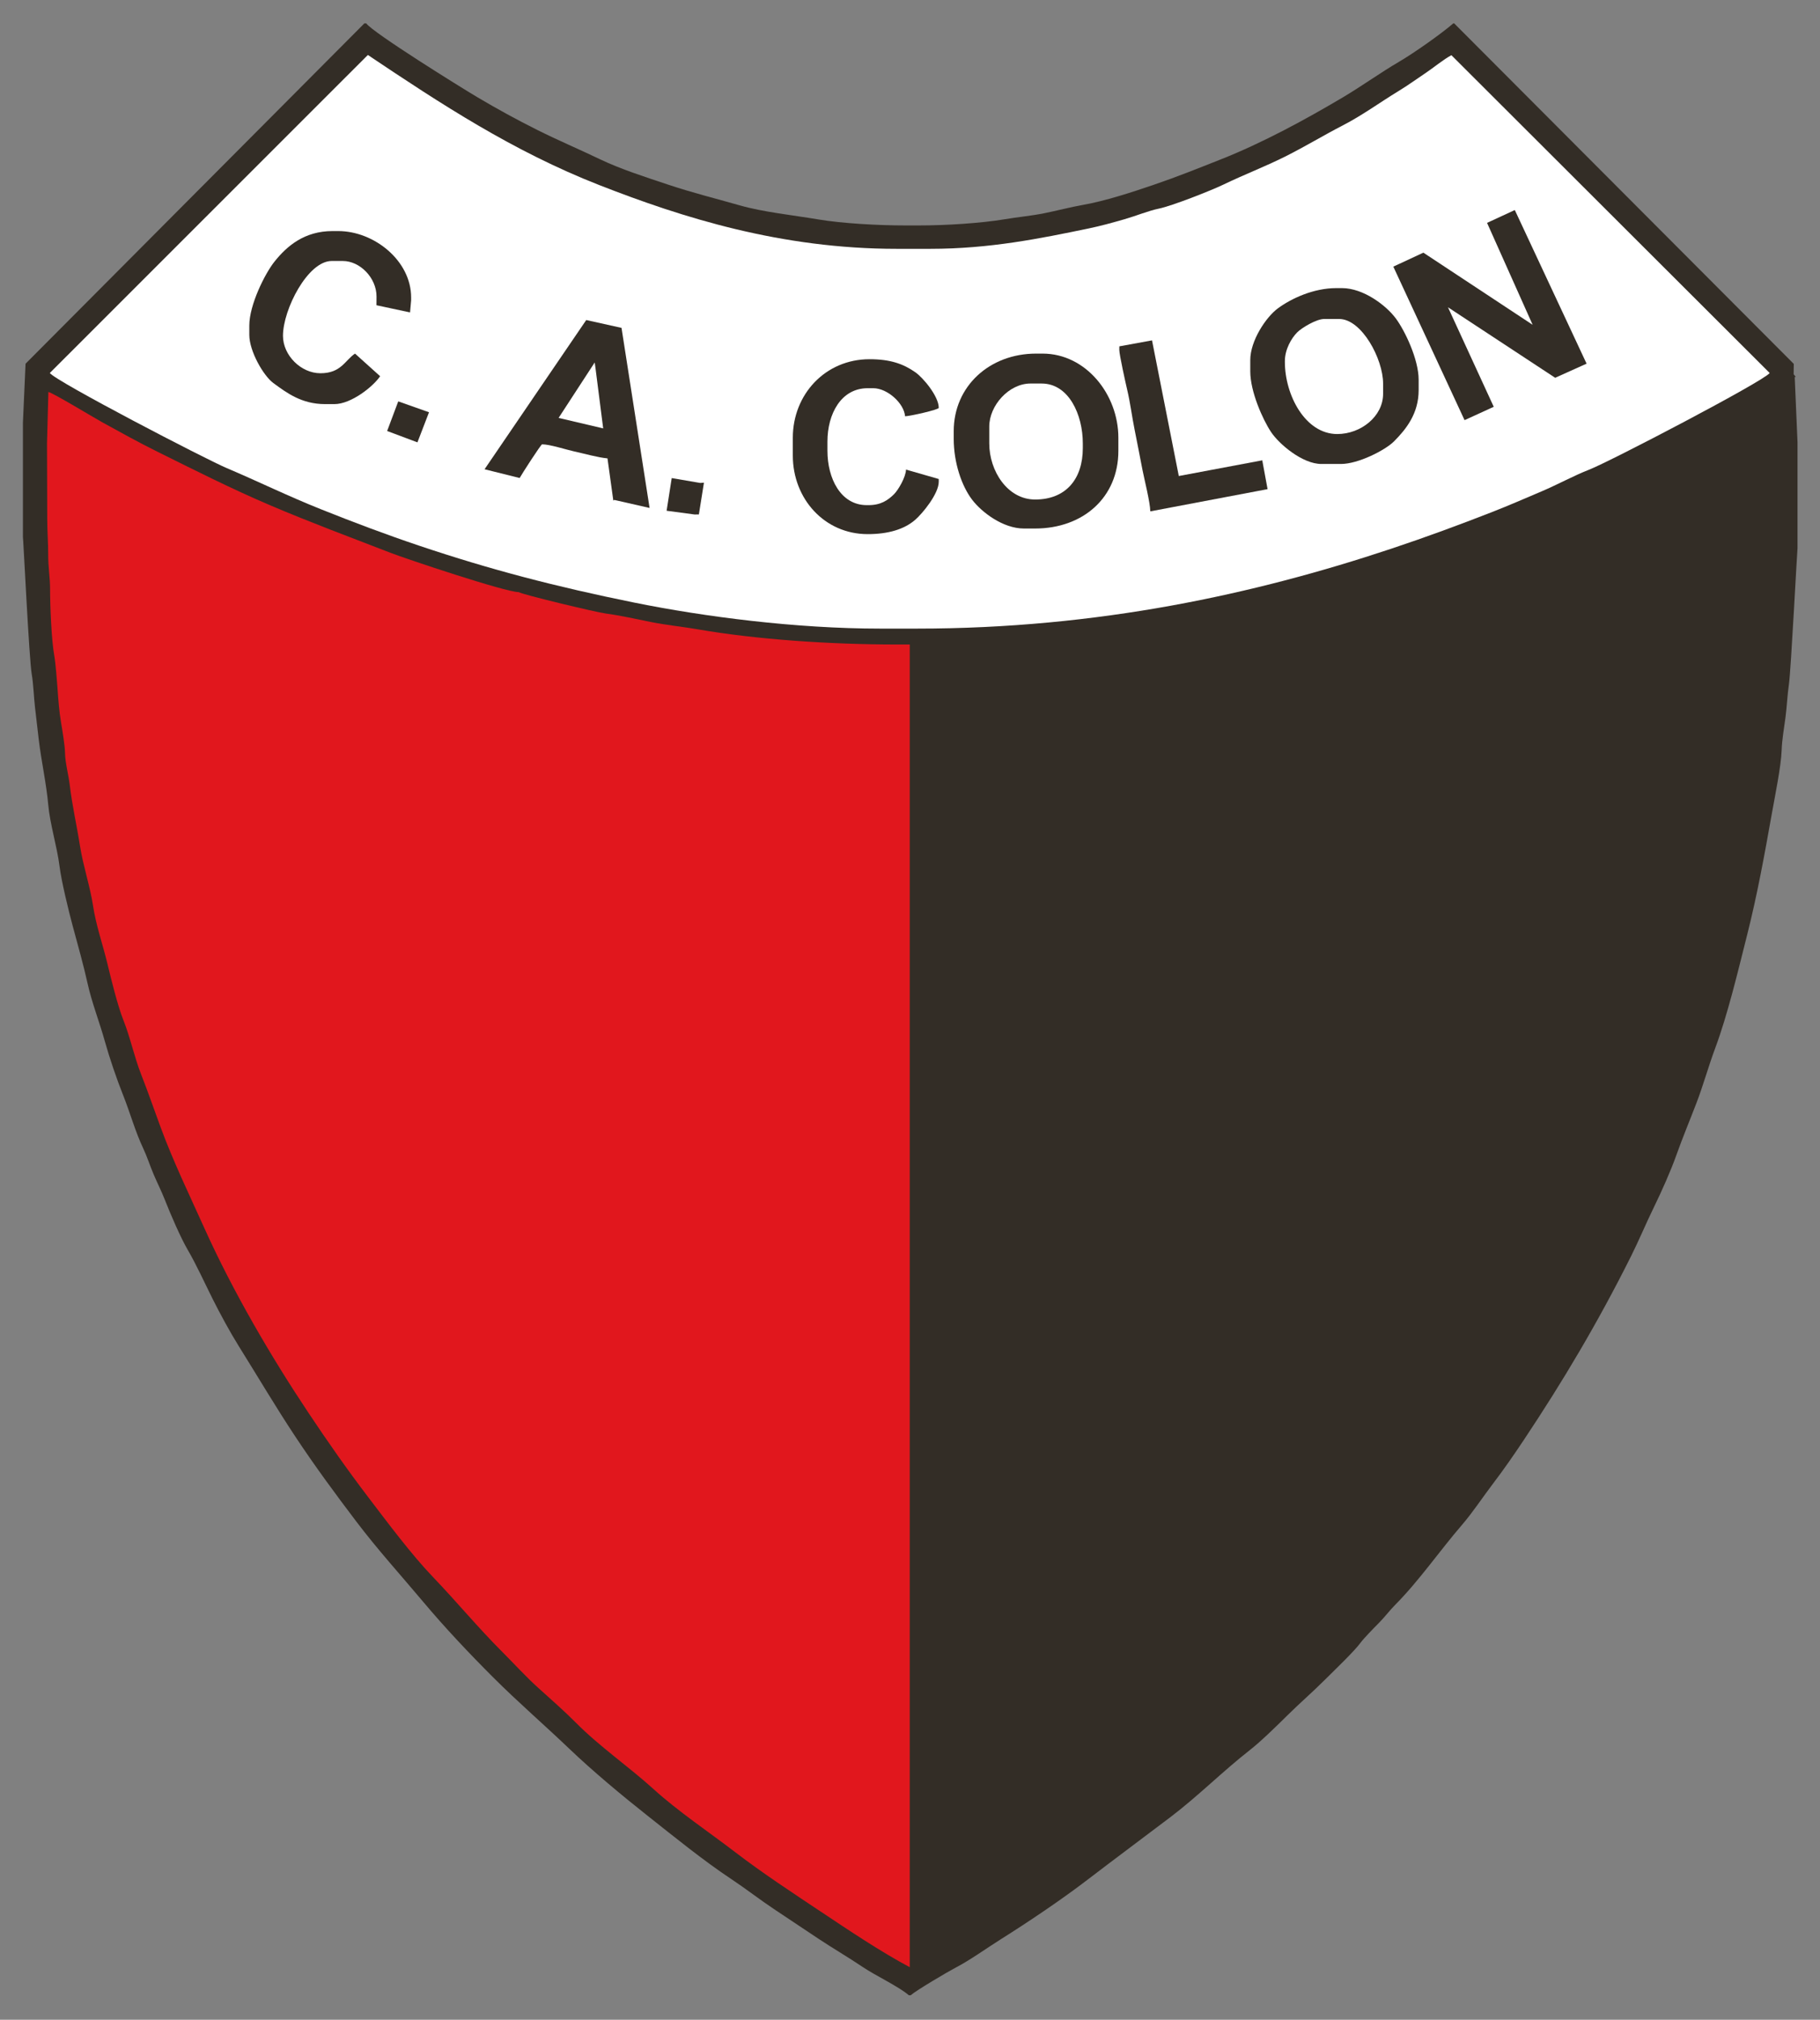 <?xml version="1.0" encoding="utf-8"?>
<!-- Generator: Adobe Illustrator 16.0.0, SVG Export Plug-In . SVG Version: 6.00 Build 0)  -->
<!DOCTYPE svg PUBLIC "-//W3C//DTD SVG 1.1//EN" "http://www.w3.org/Graphics/SVG/1.1/DTD/svg11.dtd">
<svg version="1.1" id="Capa_2" xmlns="http://www.w3.org/2000/svg" xmlns:xlink="http://www.w3.org/1999/xlink" x="0px" y="0px"
	 width="612px" height="679px" viewBox="0 0 612 679" enable-background="new 0 0 612 679" xml:space="preserve">
<rect x="0" y="0" width="612" height="679" fill="#808080" stroke="none"/>
<g>
	<path fill-rule="evenodd" clip-rule="evenodd" fill="#332D26" d="M7.706,142.141v38.364c0.117,0.185,2.098,41.245,2.957,46.1
		c0.563,3.187,0.74,8.079,1.103,11.162c0.441,3.743,0.84,7.323,1.279,10.985c0.851,7.106,2.551,14.766,3.165,21.68
		c0.592,6.666,2.952,14.018,3.799,20.73c0.647,5.131,3.018,14.87,4.429,20.101c1.676,6.21,3.65,13.167,5.044,19.485
		c1.37,6.206,3.97,12.86,5.718,19.126c1.622,5.813,4.047,12.898,6.21,18.32c2.287,5.73,4.075,12.231,6.721,17.809
		c1.286,2.708,2.31,5.921,3.512,8.753c1.209,2.851,2.654,5.697,3.757,8.509c1.902,4.848,5.307,12.784,7.802,17.044
		c2.771,4.729,5.752,11.266,8.256,16.273c2.521,5.041,5.917,11.3,8.852,15.994c6.513,10.419,12.272,20.223,19,30.377
		c6.586,9.939,13.36,19.131,20.508,28.555c7.247,9.551,14.848,17.89,22.443,26.936c7.333,8.735,15.542,17.425,23.595,25.468
		c8.436,8.426,16.948,15.738,25.487,23.893c7.96,7.604,17.746,15.76,26.437,22.629c8.831,6.983,18.761,15.063,28.117,21.264
		c4.89,3.24,9.508,6.858,14.409,10.124c4.983,3.321,9.796,6.529,14.913,9.936c5.002,3.329,10.096,6.269,14.971,9.562
		c4.163,2.813,12.087,6.543,15.414,9.434h0.629c1.929-1.677,12.438-7.891,15.202-9.331c4.87-2.538,10.301-6.473,15.064-9.468
		c9.324-5.863,20.443-13.331,29.102-19.965c9.35-7.164,18.58-14.002,27.957-21.109c9.266-7.024,17.634-15.447,26.606-22.457
		c3.854-3.011,9.176-8.235,12.756-11.777c4.137-4.095,8.463-7.821,12.588-11.944c2.964-2.963,9.902-9.567,12.031-12.501
		c0.979-1.347,4.521-5,5.899-6.367c2.096-2.078,3.728-4.33,5.823-6.442c7.938-7.995,14.902-18.129,22.327-26.735
		c3.652-4.232,7.074-9.459,10.534-13.999c3.508-4.605,6.963-9.598,10.151-14.379c13.305-19.951,25.062-39.722,36.175-61.949
		c2.745-5.489,5.073-11.137,7.808-16.724c2.419-4.939,5.521-11.888,7.392-17.141c2.14-6.01,4.564-11.807,6.826-17.703
		c2.267-5.906,4.048-12.387,6.247-18.284c4.242-11.372,7.658-25.839,10.797-38.263c3.328-13.175,5.762-26.473,8.299-40.761
		c0.991-5.585,3.109-15.873,3.287-21.242c0.114-3.479,0.811-7.479,1.283-10.98c0.458-3.387,0.65-7.744,1.156-11.108
		c0.685-4.555,2.798-45.684,2.899-45.843v-35.535l-0.944-22.001l0.36-0.049l-0.72-0.868l0.045-3.497L488.996,7.865h-0.314
		c-4.104,3.565-13.413,10.088-18.237,12.901c-6.164,3.594-12.425,8.127-18.873,11.951c-12.46,7.387-26.855,15.25-41.088,20.875
		c-7.702,3.044-14.375,5.75-22.587,8.553c-7.031,2.4-16.307,5.458-24.028,6.797c-3.645,0.632-8.74,1.944-12.675,2.737
		c-4.403,0.888-8.719,1.253-13.38,2.034c-8.011,1.342-19.823,2.075-28.751,2.075h-4.719c-8.954,0-21.096-0.663-29.127-2.014
		c-8.745-1.47-18.458-2.456-26.421-4.72c-8.578-2.439-16.013-4.275-24.152-6.988c-7.385-2.462-16.029-5.241-22.7-8.44
		c-7.271-3.488-14.199-6.403-21.226-9.913c-6.904-3.449-13.642-7.144-20.142-10.997c-5.638-3.342-35.062-21.629-37.424-24.852
		h-0.629L8.593,122.273L7.706,142.141z"/>
	<path fill-rule="evenodd" clip-rule="evenodd" fill="#E1171D" d="M15.808,149.057l0.077,25.474c0,3.973,0.333,8.23,0.318,11.631
		c-0.021,4.479,0.631,8.102,0.633,11.631c0.004,6.04,0.449,17.329,1.439,22.774c0.4,2.201,0.942,8.944,1.07,10.879
		c0.231,3.468,0.563,7.771,1.132,11.133c0.464,2.747,1.353,8.067,1.388,10.562c0.044,3.191,1.192,7.44,1.578,10.687
		c0.852,7.166,2.38,13.687,3.484,20.731c0.992,6.335,3.445,13.804,4.348,19.867c0.976,6.555,3.332,13.262,4.81,19.405
		c1.264,5.249,3.466,14.247,5.407,19.124c2.335,5.867,3.635,12.299,5.972,18.243c2.323,5.91,4.359,11.829,6.521,17.694
		c4.326,11.734,9.762,22.931,14.747,34c9.639,21.396,22.5,43.334,35.041,62.14c6.605,9.905,12.974,18.998,20.093,28.342
		c6.454,8.47,14.487,19.239,21.69,26.744c7.969,8.3,15.058,16.926,23.285,25.149c3.951,3.95,8.023,8.432,12.106,12.111
		c4.209,3.793,8.796,7.806,12.744,11.789c7.912,7.982,17.794,14.771,26.112,22.323c8.197,7.443,18.567,14.377,27.515,21.236
		c9.041,6.932,18.985,13.446,28.586,19.851c9.117,6.081,20.43,13.675,30.01,18.742V216.668h-4.089
		c-22.894,0-47.414-1.691-67.239-5.11c-5.006-0.863-10.542-1.424-15.517-2.413c-4.782-0.95-10.76-2.303-15.357-2.888
		c-3.125-0.396-28.046-6.368-29.288-7.199c-4.472,0-37.791-11.16-43.093-13.211c-13.932-5.388-26.864-10.189-40.369-15.933
		c-13.165-5.6-25.599-11.904-38.171-18.131c-6.219-3.08-12.38-6.498-18.458-9.85c-2.914-1.607-16.338-9.752-18.065-10.169
		L15.808,149.057z"/>
	<path fill-rule="evenodd" clip-rule="evenodd" fill="#FFFFFF" d="M16.75,125.396c2.132,2.879,52.25,28.896,59.431,31.94
		c10.706,4.54,20.632,9.436,31.743,13.865c11.121,4.434,21.563,8.393,33.278,12.33c23.63,7.94,45.707,13.709,72.156,19.062
		c23.608,4.777,54.395,8.729,82.493,8.729h12.582c60.789,0,113.617-11.599,159.369-26.847c12.058-4.02,22.836-8.006,34.134-12.418
		c5.546-2.166,10.9-4.516,16.418-6.857c5.323-2.258,10.927-5.331,15.982-7.293c6.991-2.713,58.66-29.691,60.747-32.51
		L488.052,18.557c-2.633,1.392-6.023,4.226-8.745,6.038c-3.132,2.085-5.743,4.02-9.06,6.037c-6.289,3.826-12.119,8.125-18.685,11.51
		c-6.431,3.314-12.671,7.119-19.397,10.483c-6.922,3.461-13.773,6.048-20.767,9.429c-4.113,1.988-17.354,7.203-21.785,8.096
		c-3.191,0.642-7.867,2.511-11.534,3.564c-3.974,1.141-7.889,2.236-12.009,3.09c-16.332,3.387-33.284,6.847-53.233,6.847h-11.324
		c-38.846,0-71.965-10.458-99.989-21.427c-29.106-11.394-53.488-27.431-77.82-43.745L16.75,125.396z"/>
	<path fill-rule="evenodd" clip-rule="evenodd" fill="#332D26" d="M320.701,144.971v2.517c0,8.077,2.655,15.874,6.205,20.526
		c3.185,4.175,10.35,9.662,17.388,9.662h3.775c16.085,0,27.996-10.402,27.996-26.101v-4.402c0-14.608-10.959-28.302-25.48-28.302
		h-2.201C332.835,118.871,320.701,129.768,320.701,144.971z"/>
	<path fill-rule="evenodd" clip-rule="evenodd" fill="#332D26" d="M420.42,121.072v3.773c0,6.804,4.17,16.149,6.98,20.379
		c2.728,4.105,10.584,10.753,16.927,10.753h6.605c5.771,0,14.878-4.624,17.853-7.625c4.045-4.082,8.256-9.298,8.256-17.218v-3.459
		c0-6.853-4.609-16.489-7.679-20.625c-3.254-4.385-10.89-10.193-18.114-10.193h-1.889c-7.674,0-15.119,3.471-19.633,6.788
		C425.733,106.579,420.42,114.498,420.42,121.072z"/>
	<polygon fill-rule="evenodd" clip-rule="evenodd" fill="#332D26" points="500.043,74.924 515.373,109.193 478.629,84.939 
		468.524,89.636 492.478,141.244 502.292,136.755 486.902,103.296 522.949,127.003 533.512,122.253 509.374,70.61 	"/>
	<path fill-rule="evenodd" clip-rule="evenodd" fill="#332D26" d="M162.94,157.754l11.801,2.94c0.604-1.142,7.15-11.32,7.549-11.32
		c2.645,0,8.088,1.797,10.821,2.39c3.375,0.732,7.993,2.06,11.164,2.332l1.961,14.184l0.319-0.22l11.876,2.703l-9.437-60.54
		l-11.864-2.635L162.94,157.754z"/>
	<path fill-rule="evenodd" clip-rule="evenodd" fill="#332D26" d="M83.832,109.437v3.145c0,5.474,4.745,13.724,8.053,16.164
		c4.599,3.391,9.588,7.106,17.427,7.106h3.146c5.621,0,13.061-5.92,15.365-9.38l-8.444-7.601c-3.431,2.296-4.659,6.604-11.64,6.604
		c-6.535,0-12.583-6.03-12.583-12.578c0-8.903,8.372-25.157,16.358-25.157h3.775c5.731,0,11.325,5.625,11.325,11.95l-0.021,2.922
		l11.294,2.418l0.364-4.083v-0.943c0-12.363-12.423-22.327-24.536-22.327h-1.888c-9.433,0-15.33,4.99-19.562,10.318
		C89.078,92.009,83.832,102.481,83.832,109.437z"/>
	<path fill-rule="evenodd" clip-rule="evenodd" fill="#332D26" d="M266.596,147.172v5.975c0,14.513,10.634,26.415,25.165,26.415
		c6.848,0,12.256-1.584,15.967-4.794c2.507-2.168,7.94-8.782,7.94-12.816l-0.006-0.921l-11.004-3.167
		c-0.056,2.506-2.595,6.849-4.01,8.255c-2.104,2.09-4.497,3.694-8.572,3.694h-0.629c-8.788,0-13.212-9.055-13.212-18.239v-3.145
		c0-9.248,4.577-17.924,13.526-17.924h1.888c4.724,0,10.329,5.024,10.695,9.434c1.493,0,11.324-2.2,11.324-2.83
		c0-3.896-5.256-10.129-7.859-11.954c-4.09-2.866-8.494-4.398-15.418-4.398C277.545,120.757,266.596,132.564,266.596,147.172z"/>
	<path fill-rule="evenodd" clip-rule="evenodd" fill="#FFFFFF" d="M332.654,143.398v5.66c0,9.298,6.156,18.868,15.415,18.868
		c10.363,0,16.043-6.899,16.043-17.296v-1.572c0-9.675-4.733-20.125-13.842-20.125h-3.774
		C339.266,128.933,332.654,136.319,332.654,143.398z"/>
	<path fill-rule="evenodd" clip-rule="evenodd" fill="#FFFFFF" d="M432.059,121.386v0.315c0,11.047,6.807,24.213,17.616,24.213
		c7.927,0,15.414-5.926,15.414-13.522v-3.459c0-8.211-7.157-21.698-14.785-21.698h-5.033c-2.643,0-7.56,2.987-9.049,4.476
		C434.228,113.704,432.059,117.489,432.059,121.386z"/>
	<path fill-rule="evenodd" clip-rule="evenodd" fill="#332D26" d="M376.395,116.433l-0.015,1.18c0,1.598,2.123,11.181,2.647,13.392
		c1.058,4.47,1.597,8.978,2.516,13.522c0.921,4.549,1.784,9.113,2.624,13.414c0.634,3.243,2.594,10.948,2.634,13.966l39.438-7.468
		l-1.784-9.688l-28.066,5.277l-9.006-45.604L376.395,116.433z"/>
	<polygon fill-rule="evenodd" clip-rule="evenodd" fill="#FFFFFF" points="187.836,140.492 202.83,144.016 200.222,123.587 
		199.975,121.854 	"/>
	<polygon fill-rule="evenodd" clip-rule="evenodd" fill="#332D26" points="224.157,171.705 233.565,172.958 235.009,172.937 
		236.711,162.266 235.438,162.354 225.873,160.721 	"/>
	<polygon fill-rule="evenodd" clip-rule="evenodd" fill="#332D26" points="130.181,144.894 140.369,148.712 144.263,138.592 
		133.917,134.934 	"/>
</g>
</svg>
